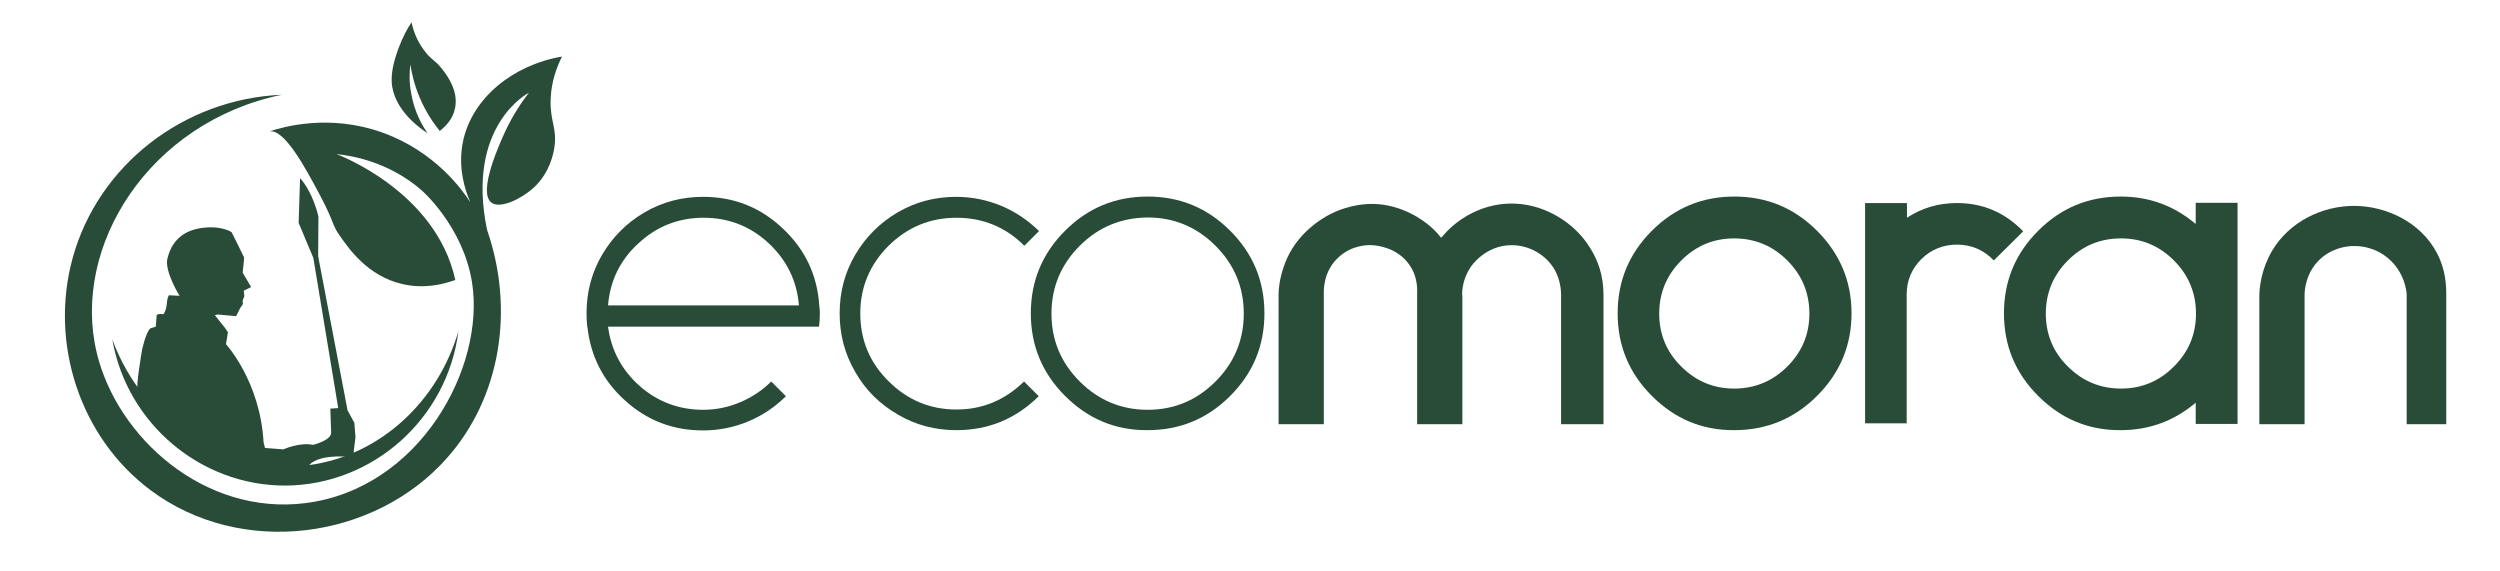 <?xml version="1.0" encoding="utf-8"?>
<!-- Generator: Adobe Illustrator 19.0.0, SVG Export Plug-In . SVG Version: 6.00 Build 0)  -->
<svg version="1.1" id="Layer_1" xmlns="http://www.w3.org/2000/svg" xmlns:xlink="http://www.w3.org/1999/xlink" x="0px" y="0px"
	 viewBox="0 0 884 202" style="enable-background:new 0 0 884 202;" xml:space="preserve">
<style type="text/css">
	.st0{fill:#284C38;}
</style>
<g id="XMLID_86_">
	<g id="XMLID_460_">
		<g id="XMLID_461_">
			<g id="XMLID_462_">
				<path id="XMLID_140_" class="st0" d="M207.4,110.8c0-7.5,1.8-14.4,5.5-20.7c3.7-6.3,8.7-11.3,15-15c6.3-3.7,13.3-5.5,20.7-5.5
					c10.9,0,20.3,3.7,28.2,11.2c7.9,7.4,12.2,16.5,12.9,27.3c0.1,0.6,0.2,1.5,0.2,2.8c0,1.7-0.1,3.3-0.3,4.6h-74.6
					c1.1,8.3,4.8,15.3,11.2,21c6.4,5.6,13.9,8.4,22.4,8.4c4.6,0,9-0.9,13.2-2.7c4.2-1.8,7.8-4.2,10.9-7.3l5.2,5.2
					c-3.8,3.8-8.3,6.8-13.3,8.9c-5,2.1-10.4,3.2-16,3.2c-10.6,0-19.8-3.5-27.6-10.6c-7.8-7-12.2-15.8-13.3-26.1
					c-0.1-0.1-0.1-0.2-0.1-0.3C207.5,113.8,207.4,112.4,207.4,110.8z M215,108h67.5c-0.7-8.7-4.3-16-10.7-22c-6.5-6-14.1-9-23-9
					c-8.9,0-16.5,3-23,9C219.3,91.9,215.7,99.3,215,108z"/>
				<path id="XMLID_146_" class="st0" d="M302.4,131.5c-3.7-6.3-5.5-13.3-5.5-20.7c0-7.5,1.8-14.4,5.5-20.7c3.7-6.3,8.7-11.3,15-15
					c6.3-3.7,13.3-5.5,20.7-5.5c5.6,0,10.9,1.1,16,3.2c5,2.1,9.4,5.1,13.3,8.9l-5.2,5.2c-6.6-6.6-14.6-9.9-24-9.9
					c-9.3,0-17.3,3.3-24,9.9c-6.6,6.6-10,14.6-10,23.9c0,9.4,3.3,17.4,10,24c6.6,6.6,14.6,10,24,10c9.2,0,17.1-3.3,23.9-9.9l5.2,5.2
					c-8.1,8-17.8,12-29.1,12c-7.5,0-14.4-1.8-20.7-5.5C311.1,142.9,306,137.9,302.4,131.5z"/>
				<path id="XMLID_161_" class="st0" d="M376.6,140c-8.1-8.1-12.1-17.8-12.1-29.2c0-11.4,4-21.1,12.1-29.2
					c8.1-8.1,17.8-12.1,29.2-12.1c11.4,0,21.1,4,29.2,12.1c8.1,8.1,12.1,17.8,12.1,29.2c0,11.4-4,21.1-12.1,29.2
					c-8.1,8.1-17.8,12.1-29.2,12.1C394.4,152.2,384.7,148.1,376.6,140z M381.8,86.9c-6.6,6.6-10,14.6-10,24c0,9.3,3.3,17.3,10,24
					c6.6,6.6,14.6,10,24,10c9.3,0,17.3-3.3,24-10c6.6-6.6,10-14.6,10-24c0-9.3-3.3-17.3-10-24c-6.6-6.6-14.6-10-24-10
					C396.4,77,388.4,80.3,381.8,86.9z"/>
				<path id="XMLID_180_" class="st0" d="M584.1,140c-8.1-8.1-12.1-17.8-12.1-29.2c0-11.4,4-21.1,12.1-29.2
					c8.1-8.1,17.8-12.1,29.2-12.1c11.4,0,21.1,4,29.2,12.1c8.1,8.1,12.2,17.8,12.2,29.2c0,11.4-4.1,21.1-12.2,29.2
					c-8.1,8.1-17.9,12.1-29.2,12.1C601.9,152.2,592.2,148.1,584.1,140z M594.5,92.1c-5.2,5.2-7.8,11.5-7.8,18.8s2.6,13.6,7.8,18.7
					c5.2,5.2,11.4,7.8,18.7,7.8c7.3,0,13.6-2.6,18.8-7.8c5.2-5.2,7.8-11.4,7.8-18.7s-2.6-13.6-7.8-18.8c-5.2-5.2-11.5-7.8-18.8-7.8
					C605.9,84.3,599.7,86.9,594.5,92.1z"/>
				<path id="XMLID_198_" class="st0" d="M659.5,149.9V71.8h14.8v5.3v-0.1c5.3-3.5,11.2-5.2,17.7-5.2c9.1,0,16.9,3.3,23.4,10
					l-10.4,10.3c-3.5-3.7-7.9-5.6-13-5.6c-4.9,0-9.1,1.7-12.6,5.1c-3.4,3.4-5.2,7.6-5.2,12.5v27.1v18.5H659.5z"/>
				<path id="XMLID_200_" class="st0" d="M720.7,140c-8.1-8.1-12.1-17.8-12.1-29.2c0-11.4,4-21.1,12.1-29.2
					c8.1-8.1,17.8-12.1,29.2-12.1c10,0,18.8,3.2,26.5,9.7v-7.5h14.8v78.2h-14.8v-7.5c-7.7,6.5-16.5,9.7-26.5,9.7
					C738.5,152.2,728.8,148.1,720.7,140z M731.2,92.1c-5.2,5.2-7.8,11.5-7.8,18.8s2.6,13.6,7.8,18.7c5.2,5.2,11.5,7.8,18.8,7.8
					c7.3,0,13.5-2.6,18.7-7.8c5.2-5.2,7.8-11.4,7.8-18.7s-2.6-13.6-7.8-18.8c-5.2-5.2-11.4-7.8-18.7-7.8
					C742.6,84.3,736.4,86.9,731.2,92.1z"/>
				<path id="XMLID_213_" class="st0" d="M567,104.3V150h-15v-45.7c0-1.8-0.3-5.3-2.2-8.8c-3-5.3-9-8.9-15.5-8.8
					c-9.1,0.1-14.1,7.3-14.5,8.1c-2.5,3.8-2.8,7.7-2.8,9.5l0.1,0.1V150h-16v-45.7c0-1.5,0.4-6.2-2.7-10.6c-4.5-6.5-12-6.9-13.1-7
					c-1.7-0.1-7.2-0.1-11.9,4.2c-5.8,5.2-5.3,12.4-5.3,13.4c0,15.2,0,30.7,0,45.7h-16v-45.7c0-2.3,0.4-5.7,1.7-9.6
					c3.3-10.4,11.3-15.8,14-17.5c7-4.4,13.9-5.1,17.3-5.1h0c10.9,0,18.8,6.4,20.1,7.5c1.1,0.9,2.7,2.3,4.3,4.4c0,0,0.1-0.1,0.1-0.1
					c0,0,0.1,0.1,0.1,0.1c1-1.2,2.4-2.8,4.3-4.4c2.4-2,9.3-7.2,19.3-7.6c12.9-0.5,21.7,7.2,24,9.5c5.8,5.6,7.8,11.8,8.3,13.3
					C566.5,97.7,567,100.9,567,104.3z"/>
				<path id="XMLID_220_" class="st0" d="M865,104.3V150h-14v-45.7c0-1.3-0.7-8.1-6.7-13.1c-4.8-4-10.1-4.2-11.7-4.2h-0.1
					c-1.5,0-6.6,0.1-11.4,4c-6,5-6.2,12.1-6.2,13.2V150h-16c0-15,0-30.1,0-45.1c0-3.3,0.7-9.7,4.5-16.2c6.1-10.3,17.7-15.9,29-15.9
					c11.2,0,23.6,5.7,29.3,16.7C864.8,95.3,865,100.9,865,104.3z"/>
			</g>
		</g>
		<path id="XMLID_888_" class="st0" d="M837.4,113.9"/>
	</g>
	<g id="XMLID_402_">
		<path id="XMLID_459_" class="st0" d="M125.1,161.5l0-2.2l0.6-4.7l-0.4-5.1l-2.4-4.4l-10.4-54.5l0.1-14c-1.9-8-5.4-12.4-6.3-13.4
			c-0.1,0-0.1,0-0.2,0l-0.5,15.6l5.2,12.4l8.8,53.1l-2.8,0.2c0,0,0.3,7.8,0.3,8.3c0.3,2.9-6.4,4.5-6.4,4.5c-4.8-1-10.5,1.6-10.5,1.6
			l-6.5-0.5l-0.5-2c-1.2-21.6-13.3-34.7-13.3-34.7l0.7-4.2l-1-1.5l-3.6-4.5l0.9-0.3l6.6,0.6l1.4-2.8l1-1.5l-0.1-1.2l0.6-1.6
			l-0.2-1.9l2.6-1.3l-3-5.1c0,0,0.6-5.1,0.5-5.4c-0.1-0.3-4.4-8.9-4.4-8.9s-3.7-2.6-11.1-1.4c-7.5,1.2-10.5,6.1-11.6,10.7
			s4.3,13.2,4.3,13.2l-3.7-0.2c0,0-0.6,0.3-0.8,2.9c-0.2,2.6-1.2,3.8-1.2,3.8c-1.9-0.3-2.4,0.3-2.4,0.3l-0.3,4.1l-1.9,0.6
			c-1.7,1.4-3,7.8-3,7.8s-2.3,13.4-1.5,14.2c0.6,0.6,0.7,1,0.5,2.6c8.1,15.9,23.9,27.4,43,29.2l0,0c5.6,0.5,11,0.2,16.2-0.9l0.4-3.8
			c2.8-4.8,14.1-3.7,14.1-3.7l0.3,1.9c0.8-0.4,1.5-0.9,2.3-1.4L125.1,161.5z"/>
		<g id="XMLID_403_">
			<g id="XMLID_72_">
				<g id="XMLID_77_">
					<path id="XMLID_78_" class="st0" d="M172.2,81.2c-7.6-37,14.8-48.4,14.8-48.4c-2.3,3-5.6,7.7-8.5,14
						c-1.4,3.1-9.7,20.9-4.8,24.8c3.2,2.5,11.1-1.5,15.4-5.6c5.4-5.2,6.6-11.8,6.9-13.7c1.1-6.9-1.5-9.2-1.3-16.8
						c0.1-4.2,1-9.4,4-15.5c-17.8,3.1-31.6,14.9-34.9,29.6c-2.1,9.6,0.7,17.8,2.5,21.9c-2.8-4.3-12.4-17.9-31-24.6
						c-19-6.8-35.3-2-40.1-0.4l0,0c5.2-1.2,12.7,12.7,17.4,21.5c6.3,11.8,4.4,11,7.8,15.7c3,4.3,9.7,13.9,21.7,16.7
						c7.5,1.8,14.2,0.3,18.9-1.4C154.1,67.4,119,54.5,119,54.5c5.2,0.5,18.3,2.6,30,12.7c0,0,14.7,12.7,17.9,32.6
						c4.8,30-18.4,73-58.9,78.1c-35.6,4.5-66.6-23.1-73.8-53.2c-9-37.6,18.5-81.5,65.5-91.2c-35,1.5-65,25.1-74,57.7
						c-8.3,30.2,2.6,63.5,27.5,82.1c32.1,24,79.3,17.6,104.9-11.4C176.9,140.7,182.1,109.7,172.2,81.2z"/>
				</g>
				<g id="XMLID_75_">
					<path id="XMLID_76_" class="st0" d="M39.7,120c11.3,30.8,41.9,48.9,71.3,44.2c23.9-3.9,43.9-22.4,51.1-47.1
						c-3.9,31-30.3,54.4-61.1,54.6C71.1,171.8,44.9,149.9,39.7,120z"/>
				</g>
				<g id="XMLID_73_">
					<path id="XMLID_74_" class="st0" d="M145.1,22.8c0.5,3.2,1.4,7.2,3.3,11.7c2.2,5.2,4.9,9.1,7.1,11.8c1.8-1.4,4.6-4,5.4-8
						c1.3-6.2-2.8-11.6-4.5-13.8c-2.6-3.4-4-3.3-6.5-6.8c-2.7-3.6-3.8-7.2-4.4-9.8c-1.4,2.1-3.1,5.2-4.6,9.2
						c-0.9,2.5-2.6,7.3-2.4,11.8c0.5,10.2,10.8,17,12.7,18.2c-1.9-2.7-4.7-7.5-5.8-14.1C144.6,29,144.8,25.4,145.1,22.8z"/>
				</g>
			</g>
		</g>
	</g>
</g>
</svg>
